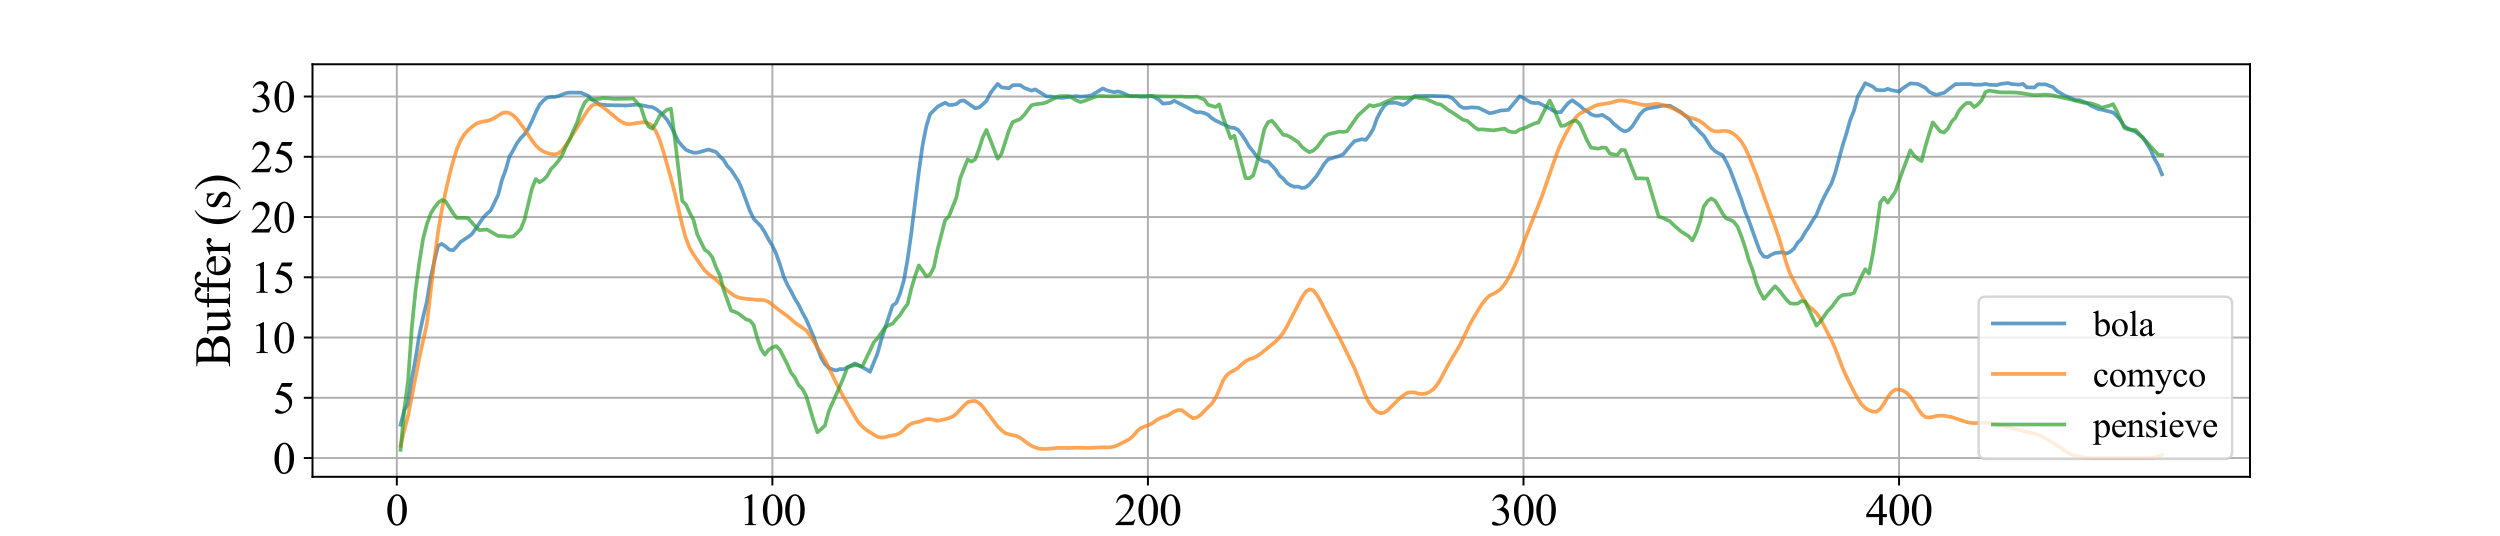 <?xml version="1.0" encoding="utf-8" standalone="no"?>
<!DOCTYPE svg PUBLIC "-//W3C//DTD SVG 1.1//EN"
  "http://www.w3.org/Graphics/SVG/1.1/DTD/svg11.dtd">
<svg xmlns:xlink="http://www.w3.org/1999/xlink" width="1008pt" height="216pt" viewBox="0 0 1008 216" xmlns="http://www.w3.org/2000/svg" version="1.1">
 <defs>
  <style type="text/css">*{stroke-linejoin: round; stroke-linecap: butt}</style>
 </defs>
 <g id="figure_1">
  <g id="patch_1">
   <path d="M 0 216 
L 1008 216 
L 1008 0 
L 0 0 
z
" style="fill: #ffffff"/>
  </g>
  <g id="axes_1">
   <g id="patch_2">
    <path d="M 126 192.24 
L 907.2 192.24 
L 907.2 25.92 
L 126 25.92 
z
" style="fill: #ffffff"/>
   </g>
   <g id="matplotlib.axis_1">
    <g id="xtick_1">
     <g id="line2d_1">
      <path d="M 159.995 192.24 
L 159.995 25.92 
" clip-path="url(#p76ce18ebce)" style="fill: none; stroke: #b0b0b0; stroke-width: 0.8; stroke-linecap: square"/>
     </g>
     <g id="line2d_2">
      <defs>
       <path id="m74c32759d7" d="M 0 0 
L 0 3.5 
" style="stroke: #000000; stroke-width: 0.8"/>
      </defs>
      <g>
       <use xlink:href="#m74c32759d7" x="159.995" y="192.24" style="stroke: #000000; stroke-width: 0.8"/>
      </g>
     </g>
     <g id="text_1">
      <!-- 0 -->
      <g transform="translate(155.495 211.739) scale(0.18 -0.18)">
       <defs>
        <path id="TimesNewRomanPSMT-30" d="M 231 2094 
Q 231 2819 450 3342 
Q 669 3866 1031 4122 
Q 1313 4325 1613 4325 
Q 2100 4325 2488 3828 
Q 2972 3213 2972 2159 
Q 2972 1422 2759 906 
Q 2547 391 2217 158 
Q 1888 -75 1581 -75 
Q 975 -75 572 641 
Q 231 1244 231 2094 
z
M 844 2016 
Q 844 1141 1059 588 
Q 1238 122 1591 122 
Q 1759 122 1940 273 
Q 2122 425 2216 781 
Q 2359 1319 2359 2297 
Q 2359 3022 2209 3506 
Q 2097 3866 1919 4016 
Q 1791 4119 1609 4119 
Q 1397 4119 1231 3928 
Q 1006 3669 925 3112 
Q 844 2556 844 2016 
z
" transform="scale(0.016)"/>
       </defs>
       <use xlink:href="#TimesNewRomanPSMT-30"/>
      </g>
     </g>
    </g>
    <g id="xtick_2">
     <g id="line2d_3">
      <path d="M 311.42 192.24 
L 311.42 25.92 
" clip-path="url(#p76ce18ebce)" style="fill: none; stroke: #b0b0b0; stroke-width: 0.8; stroke-linecap: square"/>
     </g>
     <g id="line2d_4">
      <g>
       <use xlink:href="#m74c32759d7" x="311.42" y="192.24" style="stroke: #000000; stroke-width: 0.8"/>
      </g>
     </g>
     <g id="text_2">
      <!-- 100 -->
      <g transform="translate(297.92 211.739) scale(0.18 -0.18)">
       <defs>
        <path id="TimesNewRomanPSMT-31" d="M 750 3822 
L 1781 4325 
L 1884 4325 
L 1884 747 
Q 1884 391 1914 303 
Q 1944 216 2037 169 
Q 2131 122 2419 116 
L 2419 0 
L 825 0 
L 825 116 
Q 1125 122 1212 167 
Q 1300 213 1334 289 
Q 1369 366 1369 747 
L 1369 3034 
Q 1369 3497 1338 3628 
Q 1316 3728 1258 3775 
Q 1200 3822 1119 3822 
Q 1003 3822 797 3725 
L 750 3822 
z
" transform="scale(0.016)"/>
       </defs>
       <use xlink:href="#TimesNewRomanPSMT-31"/>
       <use xlink:href="#TimesNewRomanPSMT-30" x="50"/>
       <use xlink:href="#TimesNewRomanPSMT-30" x="100"/>
      </g>
     </g>
    </g>
    <g id="xtick_3">
     <g id="line2d_5">
      <path d="M 462.844 192.24 
L 462.844 25.92 
" clip-path="url(#p76ce18ebce)" style="fill: none; stroke: #b0b0b0; stroke-width: 0.8; stroke-linecap: square"/>
     </g>
     <g id="line2d_6">
      <g>
       <use xlink:href="#m74c32759d7" x="462.844" y="192.24" style="stroke: #000000; stroke-width: 0.8"/>
      </g>
     </g>
     <g id="text_3">
      <!-- 200 -->
      <g transform="translate(449.344 211.739) scale(0.18 -0.18)">
       <defs>
        <path id="TimesNewRomanPSMT-32" d="M 2934 816 
L 2638 0 
L 138 0 
L 138 116 
Q 1241 1122 1691 1759 
Q 2141 2397 2141 2925 
Q 2141 3328 1894 3587 
Q 1647 3847 1303 3847 
Q 991 3847 742 3664 
Q 494 3481 375 3128 
L 259 3128 
Q 338 3706 661 4015 
Q 984 4325 1469 4325 
Q 1984 4325 2329 3994 
Q 2675 3663 2675 3213 
Q 2675 2891 2525 2569 
Q 2294 2063 1775 1497 
Q 997 647 803 472 
L 1909 472 
Q 2247 472 2383 497 
Q 2519 522 2628 598 
Q 2738 675 2819 816 
L 2934 816 
z
" transform="scale(0.016)"/>
       </defs>
       <use xlink:href="#TimesNewRomanPSMT-32"/>
       <use xlink:href="#TimesNewRomanPSMT-30" x="50"/>
       <use xlink:href="#TimesNewRomanPSMT-30" x="100"/>
      </g>
     </g>
    </g>
    <g id="xtick_4">
     <g id="line2d_7">
      <path d="M 614.269 192.24 
L 614.269 25.92 
" clip-path="url(#p76ce18ebce)" style="fill: none; stroke: #b0b0b0; stroke-width: 0.8; stroke-linecap: square"/>
     </g>
     <g id="line2d_8">
      <g>
       <use xlink:href="#m74c32759d7" x="614.269" y="192.24" style="stroke: #000000; stroke-width: 0.8"/>
      </g>
     </g>
     <g id="text_4">
      <!-- 300 -->
      <g transform="translate(600.769 211.739) scale(0.18 -0.18)">
       <defs>
        <path id="TimesNewRomanPSMT-33" d="M 325 3431 
Q 506 3859 782 4092 
Q 1059 4325 1472 4325 
Q 1981 4325 2253 3994 
Q 2459 3747 2459 3466 
Q 2459 3003 1878 2509 
Q 2269 2356 2469 2072 
Q 2669 1788 2669 1403 
Q 2669 853 2319 450 
Q 1863 -75 997 -75 
Q 569 -75 414 31 
Q 259 138 259 259 
Q 259 350 332 419 
Q 406 488 509 488 
Q 588 488 669 463 
Q 722 447 909 348 
Q 1097 250 1169 231 
Q 1284 197 1416 197 
Q 1734 197 1970 444 
Q 2206 691 2206 1028 
Q 2206 1275 2097 1509 
Q 2016 1684 1919 1775 
Q 1784 1900 1550 2001 
Q 1316 2103 1072 2103 
L 972 2103 
L 972 2197 
Q 1219 2228 1467 2375 
Q 1716 2522 1828 2728 
Q 1941 2934 1941 3181 
Q 1941 3503 1739 3701 
Q 1538 3900 1238 3900 
Q 753 3900 428 3381 
L 325 3431 
z
" transform="scale(0.016)"/>
       </defs>
       <use xlink:href="#TimesNewRomanPSMT-33"/>
       <use xlink:href="#TimesNewRomanPSMT-30" x="50"/>
       <use xlink:href="#TimesNewRomanPSMT-30" x="100"/>
      </g>
     </g>
    </g>
    <g id="xtick_5">
     <g id="line2d_9">
      <path d="M 765.694 192.24 
L 765.694 25.92 
" clip-path="url(#p76ce18ebce)" style="fill: none; stroke: #b0b0b0; stroke-width: 0.8; stroke-linecap: square"/>
     </g>
     <g id="line2d_10">
      <g>
       <use xlink:href="#m74c32759d7" x="765.694" y="192.24" style="stroke: #000000; stroke-width: 0.8"/>
      </g>
     </g>
     <g id="text_5">
      <!-- 400 -->
      <g transform="translate(752.194 211.739) scale(0.18 -0.18)">
       <defs>
        <path id="TimesNewRomanPSMT-34" d="M 2978 1563 
L 2978 1119 
L 2409 1119 
L 2409 0 
L 1894 0 
L 1894 1119 
L 100 1119 
L 100 1519 
L 2066 4325 
L 2409 4325 
L 2409 1563 
L 2978 1563 
z
M 1894 1563 
L 1894 3666 
L 406 1563 
L 1894 1563 
z
" transform="scale(0.016)"/>
       </defs>
       <use xlink:href="#TimesNewRomanPSMT-34"/>
       <use xlink:href="#TimesNewRomanPSMT-30" x="50"/>
       <use xlink:href="#TimesNewRomanPSMT-30" x="100"/>
      </g>
     </g>
    </g>
    <g id="text_6">
     <!-- Time (s) -->
     <g transform="translate(482.795 233.477) scale(0.2 -0.2)">
      <defs>
       <path id="TimesNewRomanPSMT-54" d="M 3703 4238 
L 3750 3244 
L 3631 3244 
Q 3597 3506 3538 3619 
Q 3441 3800 3280 3886 
Q 3119 3972 2856 3972 
L 2259 3972 
L 2259 734 
Q 2259 344 2344 247 
Q 2463 116 2709 116 
L 2856 116 
L 2856 0 
L 1059 0 
L 1059 116 
L 1209 116 
Q 1478 116 1591 278 
Q 1659 378 1659 734 
L 1659 3972 
L 1150 3972 
Q 853 3972 728 3928 
Q 566 3869 450 3700 
Q 334 3531 313 3244 
L 194 3244 
L 244 4238 
L 3703 4238 
z
" transform="scale(0.016)"/>
       <path id="TimesNewRomanPSMT-69" d="M 928 4444 
Q 1059 4444 1151 4351 
Q 1244 4259 1244 4128 
Q 1244 3997 1151 3903 
Q 1059 3809 928 3809 
Q 797 3809 703 3903 
Q 609 3997 609 4128 
Q 609 4259 701 4351 
Q 794 4444 928 4444 
z
M 1188 2947 
L 1188 647 
Q 1188 378 1227 289 
Q 1266 200 1342 156 
Q 1419 113 1622 113 
L 1622 0 
L 231 0 
L 231 113 
Q 441 113 512 153 
Q 584 194 626 287 
Q 669 381 669 647 
L 669 1750 
Q 669 2216 641 2353 
Q 619 2453 572 2492 
Q 525 2531 444 2531 
Q 356 2531 231 2484 
L 188 2597 
L 1050 2947 
L 1188 2947 
z
" transform="scale(0.016)"/>
       <path id="TimesNewRomanPSMT-6d" d="M 1050 2338 
Q 1363 2650 1419 2697 
Q 1559 2816 1721 2881 
Q 1884 2947 2044 2947 
Q 2313 2947 2506 2790 
Q 2700 2634 2766 2338 
Q 3088 2713 3309 2830 
Q 3531 2947 3766 2947 
Q 3994 2947 4170 2830 
Q 4347 2713 4450 2447 
Q 4519 2266 4519 1878 
L 4519 647 
Q 4519 378 4559 278 
Q 4591 209 4675 161 
Q 4759 113 4950 113 
L 4950 0 
L 3538 0 
L 3538 113 
L 3597 113 
Q 3781 113 3884 184 
Q 3956 234 3988 344 
Q 4000 397 4000 647 
L 4000 1878 
Q 4000 2228 3916 2372 
Q 3794 2572 3525 2572 
Q 3359 2572 3192 2489 
Q 3025 2406 2788 2181 
L 2781 2147 
L 2788 2013 
L 2788 647 
Q 2788 353 2820 281 
Q 2853 209 2943 161 
Q 3034 113 3253 113 
L 3253 0 
L 1806 0 
L 1806 113 
Q 2044 113 2133 169 
Q 2222 225 2256 338 
Q 2272 391 2272 647 
L 2272 1878 
Q 2272 2228 2169 2381 
Q 2031 2581 1784 2581 
Q 1616 2581 1450 2491 
Q 1191 2353 1050 2181 
L 1050 647 
Q 1050 366 1089 281 
Q 1128 197 1204 155 
Q 1281 113 1516 113 
L 1516 0 
L 100 0 
L 100 113 
Q 297 113 375 155 
Q 453 197 493 289 
Q 534 381 534 647 
L 534 1741 
Q 534 2213 506 2350 
Q 484 2453 437 2492 
Q 391 2531 309 2531 
Q 222 2531 100 2484 
L 53 2597 
L 916 2947 
L 1050 2947 
L 1050 2338 
z
" transform="scale(0.016)"/>
       <path id="TimesNewRomanPSMT-65" d="M 681 1784 
Q 678 1147 991 784 
Q 1303 422 1725 422 
Q 2006 422 2214 576 
Q 2422 731 2563 1106 
L 2659 1044 
Q 2594 616 2278 264 
Q 1963 -88 1488 -88 
Q 972 -88 605 314 
Q 238 716 238 1394 
Q 238 2128 614 2539 
Q 991 2950 1559 2950 
Q 2041 2950 2350 2633 
Q 2659 2316 2659 1784 
L 681 1784 
z
M 681 1966 
L 2006 1966 
Q 1991 2241 1941 2353 
Q 1863 2528 1708 2628 
Q 1553 2728 1384 2728 
Q 1125 2728 920 2526 
Q 716 2325 681 1966 
z
" transform="scale(0.016)"/>
       <path id="TimesNewRomanPSMT-20" transform="scale(0.016)"/>
       <path id="TimesNewRomanPSMT-28" d="M 1988 -1253 
L 1988 -1369 
Q 1516 -1131 1200 -813 
Q 750 -359 506 256 
Q 263 872 263 1534 
Q 263 2503 741 3301 
Q 1219 4100 1988 4444 
L 1988 4313 
Q 1603 4100 1356 3731 
Q 1109 3363 987 2797 
Q 866 2231 866 1616 
Q 866 947 969 400 
Q 1050 -31 1165 -292 
Q 1281 -553 1476 -793 
Q 1672 -1034 1988 -1253 
z
" transform="scale(0.016)"/>
       <path id="TimesNewRomanPSMT-73" d="M 2050 2947 
L 2050 1972 
L 1947 1972 
Q 1828 2431 1642 2597 
Q 1456 2763 1169 2763 
Q 950 2763 815 2647 
Q 681 2531 681 2391 
Q 681 2216 781 2091 
Q 878 1963 1175 1819 
L 1631 1597 
Q 2266 1288 2266 781 
Q 2266 391 1970 151 
Q 1675 -88 1309 -88 
Q 1047 -88 709 6 
Q 606 38 541 38 
Q 469 38 428 -44 
L 325 -44 
L 325 978 
L 428 978 
Q 516 541 762 319 
Q 1009 97 1316 97 
Q 1531 97 1667 223 
Q 1803 350 1803 528 
Q 1803 744 1651 891 
Q 1500 1038 1047 1263 
Q 594 1488 453 1669 
Q 313 1847 313 2119 
Q 313 2472 555 2709 
Q 797 2947 1181 2947 
Q 1350 2947 1591 2875 
Q 1750 2828 1803 2828 
Q 1853 2828 1881 2850 
Q 1909 2872 1947 2947 
L 2050 2947 
z
" transform="scale(0.016)"/>
       <path id="TimesNewRomanPSMT-29" d="M 144 4313 
L 144 4444 
Q 619 4209 934 3891 
Q 1381 3434 1625 2820 
Q 1869 2206 1869 1541 
Q 1869 572 1392 -226 
Q 916 -1025 144 -1369 
L 144 -1253 
Q 528 -1038 776 -670 
Q 1025 -303 1145 264 
Q 1266 831 1266 1447 
Q 1266 2113 1163 2663 
Q 1084 3094 967 3353 
Q 850 3613 656 3853 
Q 463 4094 144 4313 
z
" transform="scale(0.016)"/>
      </defs>
      <use xlink:href="#TimesNewRomanPSMT-54"/>
      <use xlink:href="#TimesNewRomanPSMT-69" x="57.584"/>
      <use xlink:href="#TimesNewRomanPSMT-6d" x="85.367"/>
      <use xlink:href="#TimesNewRomanPSMT-65" x="163.15"/>
      <use xlink:href="#TimesNewRomanPSMT-20" x="207.535"/>
      <use xlink:href="#TimesNewRomanPSMT-28" x="232.535"/>
      <use xlink:href="#TimesNewRomanPSMT-73" x="265.836"/>
      <use xlink:href="#TimesNewRomanPSMT-29" x="304.752"/>
     </g>
    </g>
   </g>
   <g id="matplotlib.axis_2">
    <g id="ytick_1">
     <g id="line2d_11">
      <path d="M 126 184.68 
L 907.2 184.68 
" clip-path="url(#p76ce18ebce)" style="fill: none; stroke: #b0b0b0; stroke-width: 0.8; stroke-linecap: square"/>
     </g>
     <g id="line2d_12">
      <defs>
       <path id="m4b70a2ad95" d="M 0 0 
L -3.5 0 
" style="stroke: #000000; stroke-width: 0.8"/>
      </defs>
      <g>
       <use xlink:href="#m4b70a2ad95" x="126" y="184.68" style="stroke: #000000; stroke-width: 0.8"/>
      </g>
     </g>
     <g id="text_7">
      <!-- 0 -->
      <g transform="translate(110 190.929) scale(0.18 -0.18)">
       <use xlink:href="#TimesNewRomanPSMT-30"/>
      </g>
     </g>
    </g>
    <g id="ytick_2">
     <g id="line2d_13">
      <path d="M 126 160.387 
L 907.2 160.387 
" clip-path="url(#p76ce18ebce)" style="fill: none; stroke: #b0b0b0; stroke-width: 0.8; stroke-linecap: square"/>
     </g>
     <g id="line2d_14">
      <g>
       <use xlink:href="#m4b70a2ad95" x="126" y="160.387" style="stroke: #000000; stroke-width: 0.8"/>
      </g>
     </g>
     <g id="text_8">
      <!-- 5 -->
      <g transform="translate(110 166.636) scale(0.18 -0.18)">
       <defs>
        <path id="TimesNewRomanPSMT-35" d="M 2778 4238 
L 2534 3706 
L 1259 3706 
L 981 3138 
Q 1809 3016 2294 2522 
Q 2709 2097 2709 1522 
Q 2709 1188 2573 903 
Q 2438 619 2231 419 
Q 2025 219 1772 97 
Q 1413 -75 1034 -75 
Q 653 -75 479 54 
Q 306 184 306 341 
Q 306 428 378 495 
Q 450 563 559 563 
Q 641 563 702 538 
Q 763 513 909 409 
Q 1144 247 1384 247 
Q 1750 247 2026 523 
Q 2303 800 2303 1197 
Q 2303 1581 2056 1914 
Q 1809 2247 1375 2428 
Q 1034 2569 447 2591 
L 1259 4238 
L 2778 4238 
z
" transform="scale(0.016)"/>
       </defs>
       <use xlink:href="#TimesNewRomanPSMT-35"/>
      </g>
     </g>
    </g>
    <g id="ytick_3">
     <g id="line2d_15">
      <path d="M 126 136.094 
L 907.2 136.094 
" clip-path="url(#p76ce18ebce)" style="fill: none; stroke: #b0b0b0; stroke-width: 0.8; stroke-linecap: square"/>
     </g>
     <g id="line2d_16">
      <g>
       <use xlink:href="#m4b70a2ad95" x="126" y="136.094" style="stroke: #000000; stroke-width: 0.8"/>
      </g>
     </g>
     <g id="text_9">
      <!-- 10 -->
      <g transform="translate(101 142.343) scale(0.18 -0.18)">
       <use xlink:href="#TimesNewRomanPSMT-31"/>
       <use xlink:href="#TimesNewRomanPSMT-30" x="50"/>
      </g>
     </g>
    </g>
    <g id="ytick_4">
     <g id="line2d_17">
      <path d="M 126 111.801 
L 907.2 111.801 
" clip-path="url(#p76ce18ebce)" style="fill: none; stroke: #b0b0b0; stroke-width: 0.8; stroke-linecap: square"/>
     </g>
     <g id="line2d_18">
      <g>
       <use xlink:href="#m4b70a2ad95" x="126" y="111.801" style="stroke: #000000; stroke-width: 0.8"/>
      </g>
     </g>
     <g id="text_10">
      <!-- 15 -->
      <g transform="translate(101 118.05) scale(0.18 -0.18)">
       <use xlink:href="#TimesNewRomanPSMT-31"/>
       <use xlink:href="#TimesNewRomanPSMT-35" x="50"/>
      </g>
     </g>
    </g>
    <g id="ytick_5">
     <g id="line2d_19">
      <path d="M 126 87.508 
L 907.2 87.508 
" clip-path="url(#p76ce18ebce)" style="fill: none; stroke: #b0b0b0; stroke-width: 0.8; stroke-linecap: square"/>
     </g>
     <g id="line2d_20">
      <g>
       <use xlink:href="#m4b70a2ad95" x="126" y="87.508" style="stroke: #000000; stroke-width: 0.8"/>
      </g>
     </g>
     <g id="text_11">
      <!-- 20 -->
      <g transform="translate(101 93.757) scale(0.18 -0.18)">
       <use xlink:href="#TimesNewRomanPSMT-32"/>
       <use xlink:href="#TimesNewRomanPSMT-30" x="50"/>
      </g>
     </g>
    </g>
    <g id="ytick_6">
     <g id="line2d_21">
      <path d="M 126 63.215 
L 907.2 63.215 
" clip-path="url(#p76ce18ebce)" style="fill: none; stroke: #b0b0b0; stroke-width: 0.8; stroke-linecap: square"/>
     </g>
     <g id="line2d_22">
      <g>
       <use xlink:href="#m4b70a2ad95" x="126" y="63.215" style="stroke: #000000; stroke-width: 0.8"/>
      </g>
     </g>
     <g id="text_12">
      <!-- 25 -->
      <g transform="translate(101 69.464) scale(0.18 -0.18)">
       <use xlink:href="#TimesNewRomanPSMT-32"/>
       <use xlink:href="#TimesNewRomanPSMT-35" x="50"/>
      </g>
     </g>
    </g>
    <g id="ytick_7">
     <g id="line2d_23">
      <path d="M 126 38.922 
L 907.2 38.922 
" clip-path="url(#p76ce18ebce)" style="fill: none; stroke: #b0b0b0; stroke-width: 0.8; stroke-linecap: square"/>
     </g>
     <g id="line2d_24">
      <g>
       <use xlink:href="#m4b70a2ad95" x="126" y="38.922" style="stroke: #000000; stroke-width: 0.8"/>
      </g>
     </g>
     <g id="text_13">
      <!-- 30 -->
      <g transform="translate(101 45.171) scale(0.18 -0.18)">
       <use xlink:href="#TimesNewRomanPSMT-33"/>
       <use xlink:href="#TimesNewRomanPSMT-30" x="50"/>
      </g>
     </g>
    </g>
    <g id="text_14">
     <!-- Buffer (s) -->
     <g transform="translate(92.722 148.055) rotate(-90) scale(0.2 -0.2)">
      <defs>
       <path id="TimesNewRomanPSMT-42" d="M 2956 2163 
Q 3397 2069 3616 1863 
Q 3919 1575 3919 1159 
Q 3919 844 3719 555 
Q 3519 266 3170 133 
Q 2822 0 2106 0 
L 106 0 
L 106 116 
L 266 116 
Q 531 116 647 284 
Q 719 394 719 750 
L 719 3488 
Q 719 3881 628 3984 
Q 506 4122 266 4122 
L 106 4122 
L 106 4238 
L 1938 4238 
Q 2450 4238 2759 4163 
Q 3228 4050 3475 3764 
Q 3722 3478 3722 3106 
Q 3722 2788 3528 2536 
Q 3334 2284 2956 2163 
z
M 1319 2331 
Q 1434 2309 1582 2298 
Q 1731 2288 1909 2288 
Q 2366 2288 2595 2386 
Q 2825 2484 2947 2687 
Q 3069 2891 3069 3131 
Q 3069 3503 2766 3765 
Q 2463 4028 1881 4028 
Q 1569 4028 1319 3959 
L 1319 2331 
z
M 1319 306 
Q 1681 222 2034 222 
Q 2600 222 2897 476 
Q 3194 731 3194 1106 
Q 3194 1353 3059 1581 
Q 2925 1809 2622 1940 
Q 2319 2072 1872 2072 
Q 1678 2072 1540 2065 
Q 1403 2059 1319 2044 
L 1319 306 
z
" transform="scale(0.016)"/>
       <path id="TimesNewRomanPSMT-75" d="M 2709 2863 
L 2709 1128 
Q 2709 631 2732 520 
Q 2756 409 2807 365 
Q 2859 322 2928 322 
Q 3025 322 3147 375 
L 3191 266 
L 2334 -88 
L 2194 -88 
L 2194 519 
Q 1825 119 1631 15 
Q 1438 -88 1222 -88 
Q 981 -88 804 51 
Q 628 191 559 409 
Q 491 628 491 1028 
L 491 2306 
Q 491 2509 447 2587 
Q 403 2666 317 2708 
Q 231 2750 6 2747 
L 6 2863 
L 1009 2863 
L 1009 947 
Q 1009 547 1148 422 
Q 1288 297 1484 297 
Q 1619 297 1789 381 
Q 1959 466 2194 703 
L 2194 2325 
Q 2194 2569 2105 2655 
Q 2016 2741 1734 2747 
L 1734 2863 
L 2709 2863 
z
" transform="scale(0.016)"/>
       <path id="TimesNewRomanPSMT-66" d="M 1319 2638 
L 1319 756 
Q 1319 356 1406 250 
Q 1522 113 1716 113 
L 1975 113 
L 1975 0 
L 266 0 
L 266 113 
L 394 113 
Q 519 113 622 175 
Q 725 238 764 344 
Q 803 450 803 756 
L 803 2638 
L 247 2638 
L 247 2863 
L 803 2863 
L 803 3050 
Q 803 3478 940 3775 
Q 1078 4072 1361 4255 
Q 1644 4438 1997 4438 
Q 2325 4438 2600 4225 
Q 2781 4084 2781 3909 
Q 2781 3816 2700 3733 
Q 2619 3650 2525 3650 
Q 2453 3650 2373 3701 
Q 2294 3753 2178 3923 
Q 2063 4094 1966 4153 
Q 1869 4213 1750 4213 
Q 1606 4213 1506 4136 
Q 1406 4059 1362 3898 
Q 1319 3738 1319 3069 
L 1319 2863 
L 2056 2863 
L 2056 2638 
L 1319 2638 
z
" transform="scale(0.016)"/>
       <path id="TimesNewRomanPSMT-72" d="M 1038 2947 
L 1038 2303 
Q 1397 2947 1775 2947 
Q 1947 2947 2059 2842 
Q 2172 2738 2172 2600 
Q 2172 2478 2090 2393 
Q 2009 2309 1897 2309 
Q 1788 2309 1652 2417 
Q 1516 2525 1450 2525 
Q 1394 2525 1328 2463 
Q 1188 2334 1038 2041 
L 1038 669 
Q 1038 431 1097 309 
Q 1138 225 1241 169 
Q 1344 113 1538 113 
L 1538 0 
L 72 0 
L 72 113 
Q 291 113 397 181 
Q 475 231 506 341 
Q 522 394 522 644 
L 522 1753 
Q 522 2253 501 2348 
Q 481 2444 426 2487 
Q 372 2531 291 2531 
Q 194 2531 72 2484 
L 41 2597 
L 906 2947 
L 1038 2947 
z
" transform="scale(0.016)"/>
      </defs>
      <use xlink:href="#TimesNewRomanPSMT-42"/>
      <use xlink:href="#TimesNewRomanPSMT-75" x="66.699"/>
      <use xlink:href="#TimesNewRomanPSMT-66" x="116.699"/>
      <use xlink:href="#TimesNewRomanPSMT-66" x="148.25"/>
      <use xlink:href="#TimesNewRomanPSMT-65" x="181.551"/>
      <use xlink:href="#TimesNewRomanPSMT-72" x="225.936"/>
      <use xlink:href="#TimesNewRomanPSMT-20" x="259.236"/>
      <use xlink:href="#TimesNewRomanPSMT-28" x="284.236"/>
      <use xlink:href="#TimesNewRomanPSMT-73" x="317.537"/>
      <use xlink:href="#TimesNewRomanPSMT-29" x="356.453"/>
     </g>
    </g>
   </g>
   <g id="line2d_25">
    <path d="M 161.509 171.26 
L 163.023 165.37 
L 164.538 162.881 
L 166.052 152.573 
L 167.566 144.572 
L 169.08 134.954 
L 170.595 127.857 
L 172.109 121.651 
L 173.623 112.115 
L 175.137 105.217 
L 176.652 99.048 
L 178.166 98.352 
L 179.68 99.39 
L 181.194 100.674 
L 182.709 100.889 
L 184.223 99.341 
L 185.737 97.547 
L 188.766 95.503 
L 190.28 94.368 
L 194.823 87.775 
L 196.337 86.188 
L 197.851 84.855 
L 200.88 78.529 
L 202.394 72.546 
L 203.908 68.489 
L 205.422 63.121 
L 206.936 60.564 
L 208.451 57.717 
L 209.965 55.669 
L 211.479 54.146 
L 212.993 51.876 
L 214.508 48.803 
L 216.022 45.256 
L 217.536 42.258 
L 219.05 40.577 
L 220.565 39.37 
L 222.079 39.082 
L 223.593 39.103 
L 225.107 38.74 
L 228.136 37.559 
L 229.65 37.339 
L 234.193 37.363 
L 237.221 38.659 
L 238.736 40.177 
L 240.25 41.055 
L 241.764 42.084 
L 244.793 42.392 
L 250.85 42.488 
L 252.364 42.543 
L 256.907 42.178 
L 259.935 42.655 
L 261.449 43.033 
L 262.964 43.172 
L 264.478 43.953 
L 265.992 45.126 
L 267.506 46.63 
L 269.021 48.371 
L 270.535 50.979 
L 273.563 57.063 
L 275.078 58.864 
L 276.592 60.4 
L 278.106 61.053 
L 279.62 61.548 
L 281.135 61.543 
L 285.677 60.284 
L 288.706 61.28 
L 290.22 63.002 
L 291.734 64.447 
L 293.249 66.911 
L 294.763 68.513 
L 297.791 73.139 
L 299.306 76.687 
L 302.334 84.971 
L 303.848 88.132 
L 306.877 91.32 
L 308.391 93.7 
L 309.905 96.599 
L 311.42 99.048 
L 312.934 102.283 
L 314.448 106.547 
L 315.962 111.458 
L 317.477 114.848 
L 318.991 117.504 
L 320.505 120.495 
L 322.019 122.914 
L 323.534 126.059 
L 325.048 128.774 
L 328.076 135.824 
L 329.591 140.329 
L 331.105 144.275 
L 332.619 146.768 
L 334.133 148.319 
L 335.647 148.979 
L 337.162 149.379 
L 338.676 148.793 
L 340.19 148.888 
L 344.733 146.541 
L 349.276 148.917 
L 350.79 149.884 
L 353.818 142.44 
L 355.333 136.906 
L 359.875 123.185 
L 361.39 122.136 
L 362.904 118.345 
L 364.418 113.15 
L 365.932 104.66 
L 367.447 93.928 
L 370.475 69.307 
L 371.989 58.553 
L 373.504 50.858 
L 375.018 46.003 
L 378.046 43.005 
L 381.075 41.401 
L 382.589 42.311 
L 384.103 42.262 
L 385.618 41.964 
L 387.132 40.757 
L 388.646 40.508 
L 393.189 43.651 
L 394.703 43.362 
L 396.217 42.12 
L 397.732 40.688 
L 399.246 37.702 
L 400.76 35.654 
L 402.274 33.826 
L 403.789 35.222 
L 406.817 35.58 
L 408.331 34.345 
L 411.36 34.307 
L 412.874 35.383 
L 415.903 36.535 
L 417.417 36.036 
L 421.96 38.879 
L 423.474 38.886 
L 426.502 39.364 
L 428.017 39.458 
L 429.531 39.313 
L 431.045 39.031 
L 434.074 38.756 
L 435.588 38.997 
L 438.616 38.757 
L 440.131 38.395 
L 444.673 35.657 
L 446.188 36.409 
L 449.216 37.202 
L 450.73 36.846 
L 452.245 37.273 
L 455.273 38.637 
L 456.787 38.848 
L 458.301 38.763 
L 459.816 38.989 
L 462.844 38.904 
L 464.358 38.636 
L 467.387 40.286 
L 468.901 41.789 
L 471.93 41.479 
L 473.444 40.645 
L 477.987 42.934 
L 481.015 44.614 
L 482.529 45.307 
L 484.044 45.218 
L 485.558 45.579 
L 487.072 46.255 
L 488.586 47.615 
L 490.101 48.615 
L 496.158 51.416 
L 497.672 51.58 
L 499.186 52.378 
L 500.7 54.305 
L 502.215 56.562 
L 503.729 59.179 
L 505.243 61.054 
L 506.757 63.201 
L 508.272 64.354 
L 509.786 65.133 
L 511.3 65.145 
L 514.329 68.36 
L 515.843 70.776 
L 517.357 71.966 
L 518.871 73.798 
L 520.386 74.744 
L 521.9 75.313 
L 523.414 75.24 
L 524.928 75.818 
L 526.443 75.545 
L 527.957 74.36 
L 530.985 70.794 
L 534.014 65.929 
L 535.528 64.242 
L 540.071 62.859 
L 541.585 62.199 
L 544.614 58.568 
L 546.128 56.897 
L 549.156 56.115 
L 550.671 56.429 
L 552.185 54.516 
L 553.699 51.971 
L 555.213 47.717 
L 556.728 44.804 
L 558.242 42.523 
L 559.756 41.556 
L 562.785 41.388 
L 565.813 42.332 
L 567.327 41.45 
L 570.356 38.743 
L 574.899 38.678 
L 577.927 38.691 
L 583.984 38.901 
L 585.498 39.55 
L 587.012 41.008 
L 588.527 42.709 
L 590.041 43.523 
L 591.555 43.527 
L 593.069 43.288 
L 596.098 43.448 
L 600.641 45.68 
L 602.155 45.395 
L 605.183 44.523 
L 606.698 44.458 
L 608.212 44.277 
L 612.755 38.816 
L 614.269 39.514 
L 617.297 41.341 
L 618.812 41.532 
L 620.326 41.482 
L 624.869 43.778 
L 626.383 44.692 
L 627.897 45.315 
L 629.411 45.192 
L 630.926 43.159 
L 632.44 41.417 
L 633.954 40.421 
L 636.983 42.616 
L 638.497 44.008 
L 640.011 44.871 
L 641.525 46.097 
L 643.04 46.662 
L 644.554 46.687 
L 646.068 46.293 
L 649.097 48.247 
L 650.611 49.868 
L 653.639 52.295 
L 655.154 52.987 
L 656.668 52.429 
L 658.182 50.909 
L 661.211 46.115 
L 662.725 44.527 
L 664.239 43.774 
L 667.268 43.233 
L 670.296 42.615 
L 673.325 42.632 
L 677.867 45.307 
L 680.896 47.842 
L 682.41 50.361 
L 683.924 51.612 
L 685.439 53.328 
L 686.953 54.729 
L 689.981 59.518 
L 691.496 60.91 
L 693.01 61.869 
L 694.524 62.496 
L 696.038 65.247 
L 697.553 68.347 
L 700.581 76.457 
L 702.095 80.5 
L 703.609 85.244 
L 705.124 88.858 
L 708.152 97.4 
L 709.666 101.466 
L 711.181 103.485 
L 712.695 103.646 
L 714.209 102.671 
L 715.723 102.006 
L 718.752 101.697 
L 720.266 102.229 
L 721.78 101.574 
L 723.295 100.279 
L 724.809 97.875 
L 726.323 96.385 
L 727.837 93.697 
L 729.352 91.466 
L 730.866 88.889 
L 732.38 86.685 
L 733.894 82.823 
L 735.409 79.579 
L 736.923 76.664 
L 738.437 74.004 
L 739.951 69.69 
L 742.98 58.555 
L 744.494 53.746 
L 746.008 48.381 
L 747.523 44.597 
L 749.037 38.963 
L 752.065 33.532 
L 755.094 34.916 
L 756.608 36.282 
L 759.637 36.41 
L 761.151 35.799 
L 762.665 36.362 
L 765.694 36.897 
L 767.208 35.606 
L 770.236 33.615 
L 773.265 33.841 
L 776.293 35.405 
L 777.808 36.96 
L 779.322 37.789 
L 780.836 38.215 
L 783.865 37.409 
L 788.407 33.921 
L 794.464 33.884 
L 795.979 34.173 
L 799.007 34.131 
L 800.521 33.829 
L 802.036 34.169 
L 805.064 34.31 
L 806.578 33.854 
L 809.607 33.48 
L 811.121 33.9 
L 814.15 34.126 
L 815.664 33.819 
L 817.178 35.188 
L 820.207 35.301 
L 821.721 33.989 
L 824.749 34.002 
L 827.778 35.145 
L 829.292 36.607 
L 832.32 38.478 
L 836.863 40.36 
L 838.377 40.341 
L 841.406 41.527 
L 842.92 42.557 
L 845.949 43.958 
L 847.463 44.222 
L 852.006 45.352 
L 853.52 46.817 
L 855.034 48.544 
L 856.548 50.911 
L 858.063 51.818 
L 861.091 53.183 
L 864.12 55.521 
L 867.148 60.481 
L 868.662 64 
L 870.177 66.567 
L 871.691 70.309 
L 871.691 70.309 
" clip-path="url(#p76ce18ebce)" style="fill: none; stroke: #1f77b4; stroke-opacity: 0.7; stroke-width: 1.5; stroke-linecap: square"/>
   </g>
   <g id="line2d_26">
    <path d="M 161.509 179.797 
L 163.023 173.356 
L 164.538 167.644 
L 169.08 144.166 
L 172.109 130.614 
L 175.137 104.826 
L 176.652 93.396 
L 178.166 84.455 
L 179.68 77.197 
L 181.194 70.692 
L 182.709 64.942 
L 184.223 60.088 
L 185.737 56.573 
L 187.251 54.168 
L 188.766 52.462 
L 190.28 51.151 
L 191.794 50.012 
L 193.308 49.359 
L 194.823 48.993 
L 196.337 48.752 
L 197.851 48.322 
L 199.365 47.566 
L 202.394 45.642 
L 203.908 45.342 
L 205.422 45.599 
L 206.936 46.532 
L 208.451 47.989 
L 211.479 52.071 
L 214.508 56.635 
L 216.022 58.611 
L 217.536 60.055 
L 219.05 61.075 
L 220.565 61.668 
L 222.079 62.055 
L 223.593 62.248 
L 225.107 61.856 
L 226.622 60.601 
L 228.136 58.564 
L 231.164 53.868 
L 234.193 48.938 
L 235.707 46.421 
L 237.221 44.187 
L 238.736 42.512 
L 240.25 41.921 
L 241.764 42.216 
L 243.278 43.275 
L 249.335 48.267 
L 250.85 49.319 
L 252.364 49.91 
L 253.878 50.074 
L 258.421 49.374 
L 259.935 49.271 
L 261.449 49.721 
L 262.964 50.661 
L 264.478 52.985 
L 265.992 56.461 
L 267.506 61.25 
L 270.535 71.869 
L 272.049 77.7 
L 275.078 90.761 
L 276.592 96.229 
L 278.106 100.101 
L 279.62 102.577 
L 282.649 107.049 
L 284.163 109.048 
L 285.677 110.454 
L 288.706 112.806 
L 293.249 117.136 
L 294.763 118.318 
L 296.277 119.34 
L 297.791 119.962 
L 299.306 120.318 
L 305.363 120.925 
L 306.877 120.938 
L 308.391 121.071 
L 309.905 121.726 
L 311.42 122.86 
L 314.448 125.284 
L 317.477 127.428 
L 320.505 130.057 
L 325.048 133.245 
L 326.562 135.205 
L 329.591 140.12 
L 331.105 142.487 
L 332.619 145.181 
L 334.133 148.109 
L 337.162 154.438 
L 340.19 160.18 
L 341.704 162.722 
L 344.733 168.097 
L 346.247 170.433 
L 347.761 172.08 
L 349.276 173.324 
L 352.304 175.211 
L 353.818 176.072 
L 355.333 176.446 
L 356.847 176.308 
L 358.361 175.844 
L 361.39 175.261 
L 362.904 174.581 
L 364.418 173.317 
L 365.932 171.799 
L 367.447 170.831 
L 368.961 170.315 
L 370.475 170.067 
L 373.504 169.021 
L 375.018 168.975 
L 378.046 169.644 
L 381.075 169.044 
L 382.589 168.587 
L 384.103 167.979 
L 385.618 166.809 
L 388.646 163.529 
L 390.16 162.194 
L 391.675 161.758 
L 393.189 161.68 
L 394.703 162.466 
L 396.217 163.927 
L 402.274 171.966 
L 403.789 173.444 
L 405.303 174.644 
L 406.817 175.13 
L 409.846 175.78 
L 411.36 176.529 
L 414.388 178.782 
L 415.903 179.77 
L 417.417 180.432 
L 418.931 180.866 
L 420.445 181.011 
L 421.96 181.022 
L 426.502 180.599 
L 431.045 180.632 
L 434.074 180.504 
L 438.616 180.618 
L 443.159 180.41 
L 447.702 180.348 
L 449.216 180.035 
L 450.73 179.468 
L 455.273 177.119 
L 456.787 175.836 
L 458.301 174.073 
L 459.816 172.734 
L 461.33 171.992 
L 462.844 171.509 
L 464.358 170.83 
L 465.873 169.688 
L 467.387 168.8 
L 468.901 168.11 
L 470.415 167.712 
L 473.444 165.945 
L 474.958 165.328 
L 476.472 165.405 
L 477.987 166.472 
L 479.501 167.686 
L 481.015 168.62 
L 482.529 168.343 
L 484.044 167.328 
L 487.072 164.197 
L 488.586 162.836 
L 490.101 160.445 
L 491.615 157.154 
L 493.129 153.445 
L 494.643 151.265 
L 496.158 150.041 
L 497.672 149.288 
L 499.186 148.295 
L 500.7 146.857 
L 502.215 145.682 
L 503.729 144.82 
L 505.243 144.433 
L 506.757 143.63 
L 508.272 142.601 
L 514.329 137.689 
L 515.843 136.153 
L 517.357 134.186 
L 518.871 131.665 
L 521.9 125.769 
L 524.928 119.899 
L 526.443 117.672 
L 527.957 116.659 
L 529.471 117.064 
L 530.985 118.886 
L 532.5 121.518 
L 535.528 127.389 
L 540.071 136.094 
L 546.128 148.479 
L 550.671 159.8 
L 552.185 162.623 
L 553.699 164.672 
L 555.213 166.064 
L 556.728 166.658 
L 558.242 166.313 
L 559.756 165.202 
L 564.299 160.633 
L 565.813 159.452 
L 567.327 158.479 
L 568.842 158.139 
L 570.356 158.222 
L 571.87 158.731 
L 573.384 158.883 
L 574.899 158.68 
L 576.413 158.022 
L 577.927 156.944 
L 579.441 155.155 
L 580.955 152.672 
L 583.984 146.908 
L 588.527 139.354 
L 591.555 133.039 
L 593.069 129.963 
L 596.098 124.835 
L 597.612 122.49 
L 599.126 120.586 
L 600.641 119.154 
L 602.155 118.461 
L 603.669 117.57 
L 605.183 116.48 
L 606.698 114.49 
L 608.212 112.095 
L 609.726 109.255 
L 611.24 105.943 
L 612.755 102.16 
L 614.269 97.985 
L 621.84 78.822 
L 624.869 70.014 
L 627.897 61.375 
L 629.411 57.761 
L 630.926 54.664 
L 633.954 49.236 
L 635.468 47.178 
L 636.983 45.804 
L 643.04 42.713 
L 644.554 42.198 
L 649.097 41.53 
L 652.125 40.643 
L 653.639 40.481 
L 655.154 40.668 
L 662.725 42.334 
L 664.239 42.334 
L 667.268 41.934 
L 668.782 41.899 
L 671.81 42.664 
L 674.839 43.842 
L 676.353 44.608 
L 679.382 46.476 
L 680.896 47.265 
L 683.924 48.156 
L 685.439 48.873 
L 686.953 49.925 
L 688.467 51.279 
L 689.981 52.392 
L 691.496 52.99 
L 693.01 53.041 
L 694.524 52.784 
L 696.038 52.784 
L 697.553 53.132 
L 699.067 54.073 
L 700.581 55.318 
L 702.095 57.091 
L 703.609 59.589 
L 705.124 62.777 
L 708.152 70.326 
L 711.181 78.93 
L 714.209 87.305 
L 715.723 91.354 
L 717.238 95.808 
L 720.266 106.132 
L 721.78 110.384 
L 724.809 116.255 
L 727.837 121.72 
L 729.352 123.542 
L 730.866 124.757 
L 732.38 126.174 
L 733.894 128.401 
L 738.437 137.106 
L 739.951 140.548 
L 742.98 148.443 
L 744.494 151.884 
L 747.523 157.903 
L 749.037 160.722 
L 750.551 162.973 
L 752.065 164.507 
L 753.58 165.374 
L 755.094 165.979 
L 756.608 165.996 
L 758.122 164.88 
L 759.637 162.685 
L 761.151 160.05 
L 762.665 158.144 
L 764.179 157.066 
L 765.694 157.068 
L 767.208 157.444 
L 768.722 158.369 
L 770.236 159.882 
L 771.751 162.128 
L 773.265 164.805 
L 774.779 166.872 
L 776.293 168.173 
L 777.808 168.332 
L 779.322 168.126 
L 780.836 167.709 
L 782.35 167.587 
L 783.865 167.615 
L 786.893 168.171 
L 792.95 170.181 
L 794.464 170.466 
L 795.979 170.613 
L 800.521 170.417 
L 803.55 170.71 
L 820.207 174.85 
L 821.721 175.309 
L 823.235 175.934 
L 827.778 178.501 
L 830.806 180.477 
L 833.835 182.56 
L 835.349 183.29 
L 836.863 183.751 
L 839.892 184.379 
L 842.92 184.68 
L 867.148 184.68 
L 868.662 184.475 
L 870.177 184.066 
L 871.691 183.452 
L 871.691 183.452 
" clip-path="url(#p76ce18ebce)" style="fill: none; stroke: #ff7f0e; stroke-opacity: 0.7; stroke-width: 1.5; stroke-linecap: square"/>
   </g>
   <g id="line2d_27">
    <path d="M 161.509 181.354 
L 163.023 165.086 
L 164.538 153.456 
L 166.052 131.943 
L 167.566 117.002 
L 169.08 105.805 
L 170.595 96.235 
L 172.109 90.428 
L 173.623 86.21 
L 175.137 83.727 
L 176.652 81.756 
L 178.166 80.658 
L 179.68 81.211 
L 182.709 86.05 
L 184.223 87.892 
L 187.251 87.843 
L 188.766 88.054 
L 191.794 91.439 
L 193.308 92.791 
L 196.337 92.535 
L 200.88 95.161 
L 202.394 95.159 
L 205.422 95.468 
L 206.936 95.319 
L 208.451 93.94 
L 209.965 92.296 
L 211.479 88.556 
L 214.508 75.95 
L 216.022 72.178 
L 217.536 73.459 
L 219.05 72.553 
L 220.565 71.041 
L 222.079 68.247 
L 223.593 66.746 
L 225.107 64.949 
L 226.622 62.67 
L 228.136 59.147 
L 229.65 56.34 
L 231.164 52.688 
L 232.679 49.437 
L 234.193 44.777 
L 235.707 41.444 
L 237.221 39.85 
L 238.736 40.05 
L 241.764 39.825 
L 243.278 39.514 
L 247.821 39.878 
L 255.392 39.749 
L 258.421 43.163 
L 259.935 47.97 
L 261.449 50.947 
L 262.964 51.88 
L 264.478 49.712 
L 265.992 46.712 
L 269.021 44.19 
L 270.535 43.884 
L 272.049 55.45 
L 275.078 81.024 
L 276.592 82.472 
L 278.106 85.795 
L 279.62 88.664 
L 281.135 94.494 
L 284.163 100.71 
L 285.677 101.767 
L 287.192 103.74 
L 288.706 107.779 
L 290.22 110.908 
L 291.734 116.726 
L 294.763 125.215 
L 296.277 125.709 
L 297.791 126.462 
L 300.82 128.784 
L 302.334 129.193 
L 303.848 131.011 
L 305.363 136.425 
L 306.877 140.785 
L 308.391 142.998 
L 309.905 141.028 
L 311.42 140.111 
L 312.934 139.523 
L 314.448 141 
L 317.477 146.946 
L 318.991 150.343 
L 320.505 152.273 
L 322.019 155.265 
L 323.534 156.807 
L 325.048 159.635 
L 328.076 169.801 
L 329.591 174.28 
L 331.105 173.024 
L 332.619 171.564 
L 334.133 165.909 
L 338.676 155.616 
L 340.19 152.045 
L 341.704 148.045 
L 344.733 147.184 
L 347.761 147.623 
L 350.79 141.297 
L 352.304 138.024 
L 353.818 136.422 
L 356.847 131.992 
L 358.361 131.1 
L 359.875 130.53 
L 361.39 128.642 
L 362.904 127.033 
L 364.418 124.599 
L 365.932 122.614 
L 367.447 116.384 
L 368.961 111.271 
L 370.475 107.027 
L 373.504 111.425 
L 375.018 110.701 
L 376.532 107.777 
L 378.046 100.493 
L 381.075 88.751 
L 382.589 87.242 
L 385.618 79.605 
L 387.132 71.948 
L 390.16 64.272 
L 391.675 65.143 
L 393.189 64.251 
L 394.703 60.293 
L 396.217 55.462 
L 397.732 52.395 
L 402.274 63.993 
L 403.789 62.025 
L 406.817 52.523 
L 408.331 49.201 
L 411.36 48.006 
L 412.874 46.429 
L 415.903 42.451 
L 417.417 42.039 
L 420.445 41.707 
L 421.96 41.249 
L 426.502 38.896 
L 428.017 38.733 
L 431.045 38.748 
L 434.074 40.491 
L 435.588 41.139 
L 437.102 40.748 
L 441.645 38.977 
L 443.159 38.708 
L 447.702 38.863 
L 452.245 38.748 
L 461.33 38.723 
L 462.844 38.679 
L 468.901 38.864 
L 473.444 38.926 
L 476.472 38.899 
L 477.987 39.033 
L 481.015 39.044 
L 482.529 38.922 
L 485.558 40.136 
L 487.072 42.242 
L 490.101 43.137 
L 491.615 42.085 
L 493.129 47.306 
L 496.158 55.719 
L 497.672 54.706 
L 502.215 71.784 
L 503.729 71.859 
L 505.243 70.811 
L 506.757 65.889 
L 508.272 58.665 
L 509.786 52.015 
L 511.3 49.238 
L 512.814 48.689 
L 514.329 50.399 
L 517.357 54.329 
L 518.871 54.585 
L 520.386 55.329 
L 523.414 57.351 
L 524.928 59.201 
L 526.443 60.43 
L 527.957 61.362 
L 529.471 60.711 
L 530.985 59.414 
L 534.014 55.228 
L 535.528 54.136 
L 540.071 53.052 
L 541.585 53.201 
L 543.099 52.957 
L 547.642 46.461 
L 552.185 42.384 
L 553.699 42.832 
L 556.728 42.091 
L 558.242 41.272 
L 562.785 39.413 
L 564.299 39.435 
L 565.813 39.58 
L 568.842 39.415 
L 570.356 39.2 
L 574.899 39.867 
L 579.441 41.892 
L 580.955 42.148 
L 583.984 44.419 
L 585.498 45.298 
L 590.041 48.383 
L 591.555 48.687 
L 594.584 51.307 
L 596.098 52.263 
L 597.612 52.165 
L 602.155 52.554 
L 606.698 51.867 
L 608.212 52.898 
L 609.726 53.261 
L 611.24 53.245 
L 612.755 52.199 
L 614.269 51.821 
L 618.812 49.735 
L 620.326 49.375 
L 623.354 43.267 
L 624.869 40.574 
L 626.383 43.692 
L 629.411 50.763 
L 630.926 50.605 
L 633.954 48.885 
L 635.468 48.601 
L 636.983 50.016 
L 640.011 56.885 
L 641.525 59.547 
L 644.554 59.941 
L 646.068 59.494 
L 647.582 59.629 
L 649.097 61.925 
L 650.611 62.256 
L 652.125 62.453 
L 653.639 60.489 
L 655.154 60.536 
L 659.696 71.966 
L 661.211 71.902 
L 664.239 72.008 
L 668.782 87.321 
L 670.296 87.816 
L 673.325 89.217 
L 674.839 90.74 
L 677.867 93.376 
L 680.896 95.268 
L 682.41 96.936 
L 683.924 93.725 
L 685.439 89.391 
L 686.953 83.277 
L 688.467 81.096 
L 689.981 80.038 
L 691.496 80.945 
L 693.01 83.377 
L 694.524 86.12 
L 696.038 88.108 
L 697.553 88.57 
L 699.067 89.411 
L 700.581 91.372 
L 702.095 95.226 
L 703.609 99.632 
L 705.124 104.871 
L 706.638 108.801 
L 708.152 114.207 
L 709.666 117.777 
L 711.181 120.506 
L 712.695 118.902 
L 714.209 117.028 
L 715.723 115.411 
L 717.238 116.937 
L 720.266 120.821 
L 721.78 122.313 
L 723.295 122.445 
L 724.809 122.415 
L 726.323 121.39 
L 727.837 121.619 
L 732.38 131.265 
L 733.894 129.684 
L 736.923 125.436 
L 738.437 123.884 
L 741.466 119.877 
L 742.98 118.967 
L 746.008 118.664 
L 747.523 118.134 
L 750.551 111.388 
L 752.065 108.544 
L 753.58 110.264 
L 755.094 102.518 
L 756.608 92.909 
L 758.122 81.58 
L 759.637 79.716 
L 761.151 81.696 
L 764.179 77.308 
L 767.208 68.718 
L 770.236 60.622 
L 771.751 62.731 
L 773.265 64.08 
L 774.779 64.955 
L 776.293 59.089 
L 777.808 53.982 
L 779.322 49.351 
L 782.35 53.047 
L 783.865 53.38 
L 785.379 51.865 
L 786.893 49.095 
L 788.407 47.447 
L 789.922 44.498 
L 791.436 42.804 
L 792.95 41.504 
L 794.464 41.536 
L 795.979 43.169 
L 797.493 42.082 
L 799.007 40.395 
L 800.521 37.108 
L 802.036 36.539 
L 806.578 37.232 
L 811.121 37.279 
L 812.635 37.311 
L 815.664 37.649 
L 818.692 38.172 
L 820.207 38.386 
L 823.235 38.252 
L 824.749 38.148 
L 827.778 38.483 
L 829.292 38.881 
L 833.835 39.833 
L 839.892 41.378 
L 842.92 41.644 
L 845.949 42.652 
L 847.463 43.398 
L 850.491 42.619 
L 852.006 41.989 
L 853.52 44.87 
L 856.548 51.596 
L 858.063 52.197 
L 861.091 52.437 
L 868.662 60.706 
L 870.177 62.397 
L 871.691 62.509 
L 871.691 62.509 
" clip-path="url(#p76ce18ebce)" style="fill: none; stroke: #2ca02c; stroke-opacity: 0.7; stroke-width: 1.5; stroke-linecap: square"/>
   </g>
   <g id="patch_3">
    <path d="M 126 192.24 
L 126 25.92 
" style="fill: none; stroke: #000000; stroke-width: 0.8; stroke-linejoin: miter; stroke-linecap: square"/>
   </g>
   <g id="patch_4">
    <path d="M 907.2 192.24 
L 907.2 25.92 
" style="fill: none; stroke: #000000; stroke-width: 0.8; stroke-linejoin: miter; stroke-linecap: square"/>
   </g>
   <g id="patch_5">
    <path d="M 126 192.24 
L 907.2 192.24 
" style="fill: none; stroke: #000000; stroke-width: 0.8; stroke-linejoin: miter; stroke-linecap: square"/>
   </g>
   <g id="patch_6">
    <path d="M 126 25.92 
L 907.2 25.92 
" style="fill: none; stroke: #000000; stroke-width: 0.8; stroke-linejoin: miter; stroke-linecap: square"/>
   </g>
   <g id="legend_1">
    <g id="patch_7">
     <path d="M 800.658 185.04 
L 897.12 185.04 
Q 900 185.04 900 182.16 
L 900 122.492 
Q 900 119.612 897.12 119.612 
L 800.658 119.612 
Q 797.778 119.612 797.778 122.492 
L 797.778 182.16 
Q 797.778 185.04 800.658 185.04 
z
" style="fill: #ffffff; opacity: 0.8; stroke: #cccccc; stroke-linejoin: miter"/>
    </g>
    <g id="line2d_28">
     <path d="M 803.538 130.412 
L 817.938 130.412 
L 832.338 130.412 
" style="fill: none; stroke: #1f77b4; stroke-opacity: 0.7; stroke-width: 1.5; stroke-linecap: square"/>
    </g>
    <g id="text_15">
     <!-- bola -->
     <g transform="translate(843.858 135.452) scale(0.144 -0.144)">
      <defs>
       <path id="TimesNewRomanPSMT-62" d="M 984 2369 
Q 1400 2947 1881 2947 
Q 2322 2947 2650 2570 
Q 2978 2194 2978 1541 
Q 2978 778 2472 313 
Q 2038 -88 1503 -88 
Q 1253 -88 995 3 
Q 738 94 469 275 
L 469 3241 
Q 469 3728 445 3840 
Q 422 3953 372 3993 
Q 322 4034 247 4034 
Q 159 4034 28 3984 
L -16 4094 
L 844 4444 
L 984 4444 
L 984 2369 
z
M 984 2169 
L 984 456 
Q 1144 300 1314 220 
Q 1484 141 1663 141 
Q 1947 141 2192 453 
Q 2438 766 2438 1363 
Q 2438 1913 2192 2208 
Q 1947 2503 1634 2503 
Q 1469 2503 1303 2419 
Q 1178 2356 984 2169 
z
" transform="scale(0.016)"/>
       <path id="TimesNewRomanPSMT-6f" d="M 1600 2947 
Q 2250 2947 2644 2453 
Q 2978 2031 2978 1484 
Q 2978 1100 2793 706 
Q 2609 313 2286 112 
Q 1963 -88 1566 -88 
Q 919 -88 538 428 
Q 216 863 216 1403 
Q 216 1797 411 2186 
Q 606 2575 925 2761 
Q 1244 2947 1600 2947 
z
M 1503 2744 
Q 1338 2744 1170 2645 
Q 1003 2547 900 2300 
Q 797 2053 797 1666 
Q 797 1041 1045 587 
Q 1294 134 1700 134 
Q 2003 134 2200 384 
Q 2397 634 2397 1244 
Q 2397 2006 2069 2444 
Q 1847 2744 1503 2744 
z
" transform="scale(0.016)"/>
       <path id="TimesNewRomanPSMT-6c" d="M 1184 4444 
L 1184 647 
Q 1184 378 1223 290 
Q 1263 203 1344 158 
Q 1425 113 1647 113 
L 1647 0 
L 244 0 
L 244 113 
Q 441 113 512 153 
Q 584 194 625 287 
Q 666 381 666 647 
L 666 3247 
Q 666 3731 644 3842 
Q 622 3953 573 3993 
Q 525 4034 450 4034 
Q 369 4034 244 3984 
L 191 4094 
L 1044 4444 
L 1184 4444 
z
" transform="scale(0.016)"/>
       <path id="TimesNewRomanPSMT-61" d="M 1822 413 
Q 1381 72 1269 19 
Q 1100 -59 909 -59 
Q 613 -59 420 144 
Q 228 347 228 678 
Q 228 888 322 1041 
Q 450 1253 767 1440 
Q 1084 1628 1822 1897 
L 1822 2009 
Q 1822 2438 1686 2597 
Q 1550 2756 1291 2756 
Q 1094 2756 978 2650 
Q 859 2544 859 2406 
L 866 2225 
Q 866 2081 792 2003 
Q 719 1925 600 1925 
Q 484 1925 411 2006 
Q 338 2088 338 2228 
Q 338 2497 613 2722 
Q 888 2947 1384 2947 
Q 1766 2947 2009 2819 
Q 2194 2722 2281 2516 
Q 2338 2381 2338 1966 
L 2338 994 
Q 2338 584 2353 492 
Q 2369 400 2405 369 
Q 2441 338 2488 338 
Q 2538 338 2575 359 
Q 2641 400 2828 588 
L 2828 413 
Q 2478 -56 2159 -56 
Q 2006 -56 1915 50 
Q 1825 156 1822 413 
z
M 1822 616 
L 1822 1706 
Q 1350 1519 1213 1441 
Q 966 1303 859 1153 
Q 753 1003 753 825 
Q 753 600 887 451 
Q 1022 303 1197 303 
Q 1434 303 1822 616 
z
" transform="scale(0.016)"/>
      </defs>
      <use xlink:href="#TimesNewRomanPSMT-62"/>
      <use xlink:href="#TimesNewRomanPSMT-6f" x="50"/>
      <use xlink:href="#TimesNewRomanPSMT-6c" x="100"/>
      <use xlink:href="#TimesNewRomanPSMT-61" x="127.783"/>
     </g>
    </g>
    <g id="line2d_29">
     <path d="M 803.538 150.773 
L 817.938 150.773 
L 832.338 150.773 
" style="fill: none; stroke: #ff7f0e; stroke-opacity: 0.7; stroke-width: 1.5; stroke-linecap: square"/>
    </g>
    <g id="text_16">
     <!-- comyco -->
     <g transform="translate(843.858 155.812) scale(0.144 -0.144)">
      <defs>
       <path id="TimesNewRomanPSMT-63" d="M 2631 1088 
Q 2516 522 2178 217 
Q 1841 -88 1431 -88 
Q 944 -88 581 321 
Q 219 731 219 1428 
Q 219 2103 620 2525 
Q 1022 2947 1584 2947 
Q 2006 2947 2278 2723 
Q 2550 2500 2550 2259 
Q 2550 2141 2473 2067 
Q 2397 1994 2259 1994 
Q 2075 1994 1981 2113 
Q 1928 2178 1911 2362 
Q 1894 2547 1784 2644 
Q 1675 2738 1481 2738 
Q 1169 2738 978 2506 
Q 725 2200 725 1697 
Q 725 1184 976 792 
Q 1228 400 1656 400 
Q 1963 400 2206 609 
Q 2378 753 2541 1131 
L 2631 1088 
z
" transform="scale(0.016)"/>
       <path id="TimesNewRomanPSMT-79" d="M 38 2863 
L 1372 2863 
L 1372 2747 
L 1306 2747 
Q 1166 2747 1095 2686 
Q 1025 2625 1025 2534 
Q 1025 2413 1128 2197 
L 1825 753 
L 2466 2334 
Q 2519 2463 2519 2588 
Q 2519 2644 2497 2672 
Q 2472 2706 2419 2726 
Q 2366 2747 2231 2747 
L 2231 2863 
L 3163 2863 
L 3163 2747 
Q 3047 2734 2984 2696 
Q 2922 2659 2847 2556 
Q 2819 2513 2741 2316 
L 1575 -541 
Q 1406 -956 1132 -1168 
Q 859 -1381 606 -1381 
Q 422 -1381 303 -1275 
Q 184 -1169 184 -1031 
Q 184 -900 270 -820 
Q 356 -741 506 -741 
Q 609 -741 788 -809 
Q 913 -856 944 -856 
Q 1038 -856 1148 -759 
Q 1259 -663 1372 -384 
L 1575 113 
L 547 2272 
Q 500 2369 397 2513 
Q 319 2622 269 2659 
Q 197 2709 38 2747 
L 38 2863 
z
" transform="scale(0.016)"/>
      </defs>
      <use xlink:href="#TimesNewRomanPSMT-63"/>
      <use xlink:href="#TimesNewRomanPSMT-6f" x="44.385"/>
      <use xlink:href="#TimesNewRomanPSMT-6d" x="94.385"/>
      <use xlink:href="#TimesNewRomanPSMT-79" x="172.168"/>
      <use xlink:href="#TimesNewRomanPSMT-63" x="222.168"/>
      <use xlink:href="#TimesNewRomanPSMT-6f" x="266.553"/>
     </g>
    </g>
    <g id="line2d_30">
     <path d="M 803.538 171.16 
L 817.938 171.16 
L 832.338 171.16 
" style="fill: none; stroke: #2ca02c; stroke-opacity: 0.7; stroke-width: 1.5; stroke-linecap: square"/>
    </g>
    <g id="text_17">
     <!-- pensieve -->
     <g transform="translate(843.858 176.2) scale(0.144 -0.144)">
      <defs>
       <path id="TimesNewRomanPSMT-70" d="M -6 2578 
L 875 2934 
L 994 2934 
L 994 2266 
Q 1216 2644 1439 2795 
Q 1663 2947 1909 2947 
Q 2341 2947 2628 2609 
Q 2981 2197 2981 1534 
Q 2981 794 2556 309 
Q 2206 -88 1675 -88 
Q 1444 -88 1275 -22 
Q 1150 25 994 166 
L 994 -706 
Q 994 -1000 1030 -1079 
Q 1066 -1159 1155 -1206 
Q 1244 -1253 1478 -1253 
L 1478 -1369 
L -22 -1369 
L -22 -1253 
L 56 -1253 
Q 228 -1256 350 -1188 
Q 409 -1153 442 -1076 
Q 475 -1000 475 -688 
L 475 2019 
Q 475 2297 450 2372 
Q 425 2447 370 2484 
Q 316 2522 222 2522 
Q 147 2522 31 2478 
L -6 2578 
z
M 994 2081 
L 994 1013 
Q 994 666 1022 556 
Q 1066 375 1236 237 
Q 1406 100 1666 100 
Q 1978 100 2172 344 
Q 2425 663 2425 1241 
Q 2425 1897 2138 2250 
Q 1938 2494 1663 2494 
Q 1513 2494 1366 2419 
Q 1253 2363 994 2081 
z
" transform="scale(0.016)"/>
       <path id="TimesNewRomanPSMT-6e" d="M 1034 2341 
Q 1538 2947 1994 2947 
Q 2228 2947 2397 2830 
Q 2566 2713 2666 2444 
Q 2734 2256 2734 1869 
L 2734 647 
Q 2734 375 2778 278 
Q 2813 200 2889 156 
Q 2966 113 3172 113 
L 3172 0 
L 1756 0 
L 1756 113 
L 1816 113 
Q 2016 113 2095 173 
Q 2175 234 2206 353 
Q 2219 400 2219 647 
L 2219 1819 
Q 2219 2209 2117 2386 
Q 2016 2563 1775 2563 
Q 1403 2563 1034 2156 
L 1034 647 
Q 1034 356 1069 288 
Q 1113 197 1189 155 
Q 1266 113 1500 113 
L 1500 0 
L 84 0 
L 84 113 
L 147 113 
Q 366 113 442 223 
Q 519 334 519 647 
L 519 1709 
Q 519 2225 495 2337 
Q 472 2450 423 2490 
Q 375 2531 294 2531 
Q 206 2531 84 2484 
L 38 2597 
L 900 2947 
L 1034 2947 
L 1034 2341 
z
" transform="scale(0.016)"/>
       <path id="TimesNewRomanPSMT-76" d="M 53 2863 
L 1400 2863 
L 1400 2747 
L 1313 2747 
Q 1191 2747 1127 2687 
Q 1063 2628 1063 2528 
Q 1063 2419 1128 2269 
L 1794 688 
L 2463 2328 
Q 2534 2503 2534 2594 
Q 2534 2638 2509 2666 
Q 2475 2713 2422 2730 
Q 2369 2747 2206 2747 
L 2206 2863 
L 3141 2863 
L 3141 2747 
Q 2978 2734 2916 2681 
Q 2806 2588 2719 2369 
L 1703 -88 
L 1575 -88 
L 553 2328 
Q 484 2497 421 2570 
Q 359 2644 263 2694 
Q 209 2722 53 2747 
L 53 2863 
z
" transform="scale(0.016)"/>
      </defs>
      <use xlink:href="#TimesNewRomanPSMT-70"/>
      <use xlink:href="#TimesNewRomanPSMT-65" x="50"/>
      <use xlink:href="#TimesNewRomanPSMT-6e" x="94.385"/>
      <use xlink:href="#TimesNewRomanPSMT-73" x="144.385"/>
      <use xlink:href="#TimesNewRomanPSMT-69" x="183.301"/>
      <use xlink:href="#TimesNewRomanPSMT-65" x="211.084"/>
      <use xlink:href="#TimesNewRomanPSMT-76" x="255.469"/>
      <use xlink:href="#TimesNewRomanPSMT-65" x="305.469"/>
     </g>
    </g>
   </g>
  </g>
 </g>
 <defs>
  <clipPath id="p76ce18ebce">
   <rect x="126" y="25.92" width="781.2" height="166.32"/>
  </clipPath>
 </defs>
</svg>
